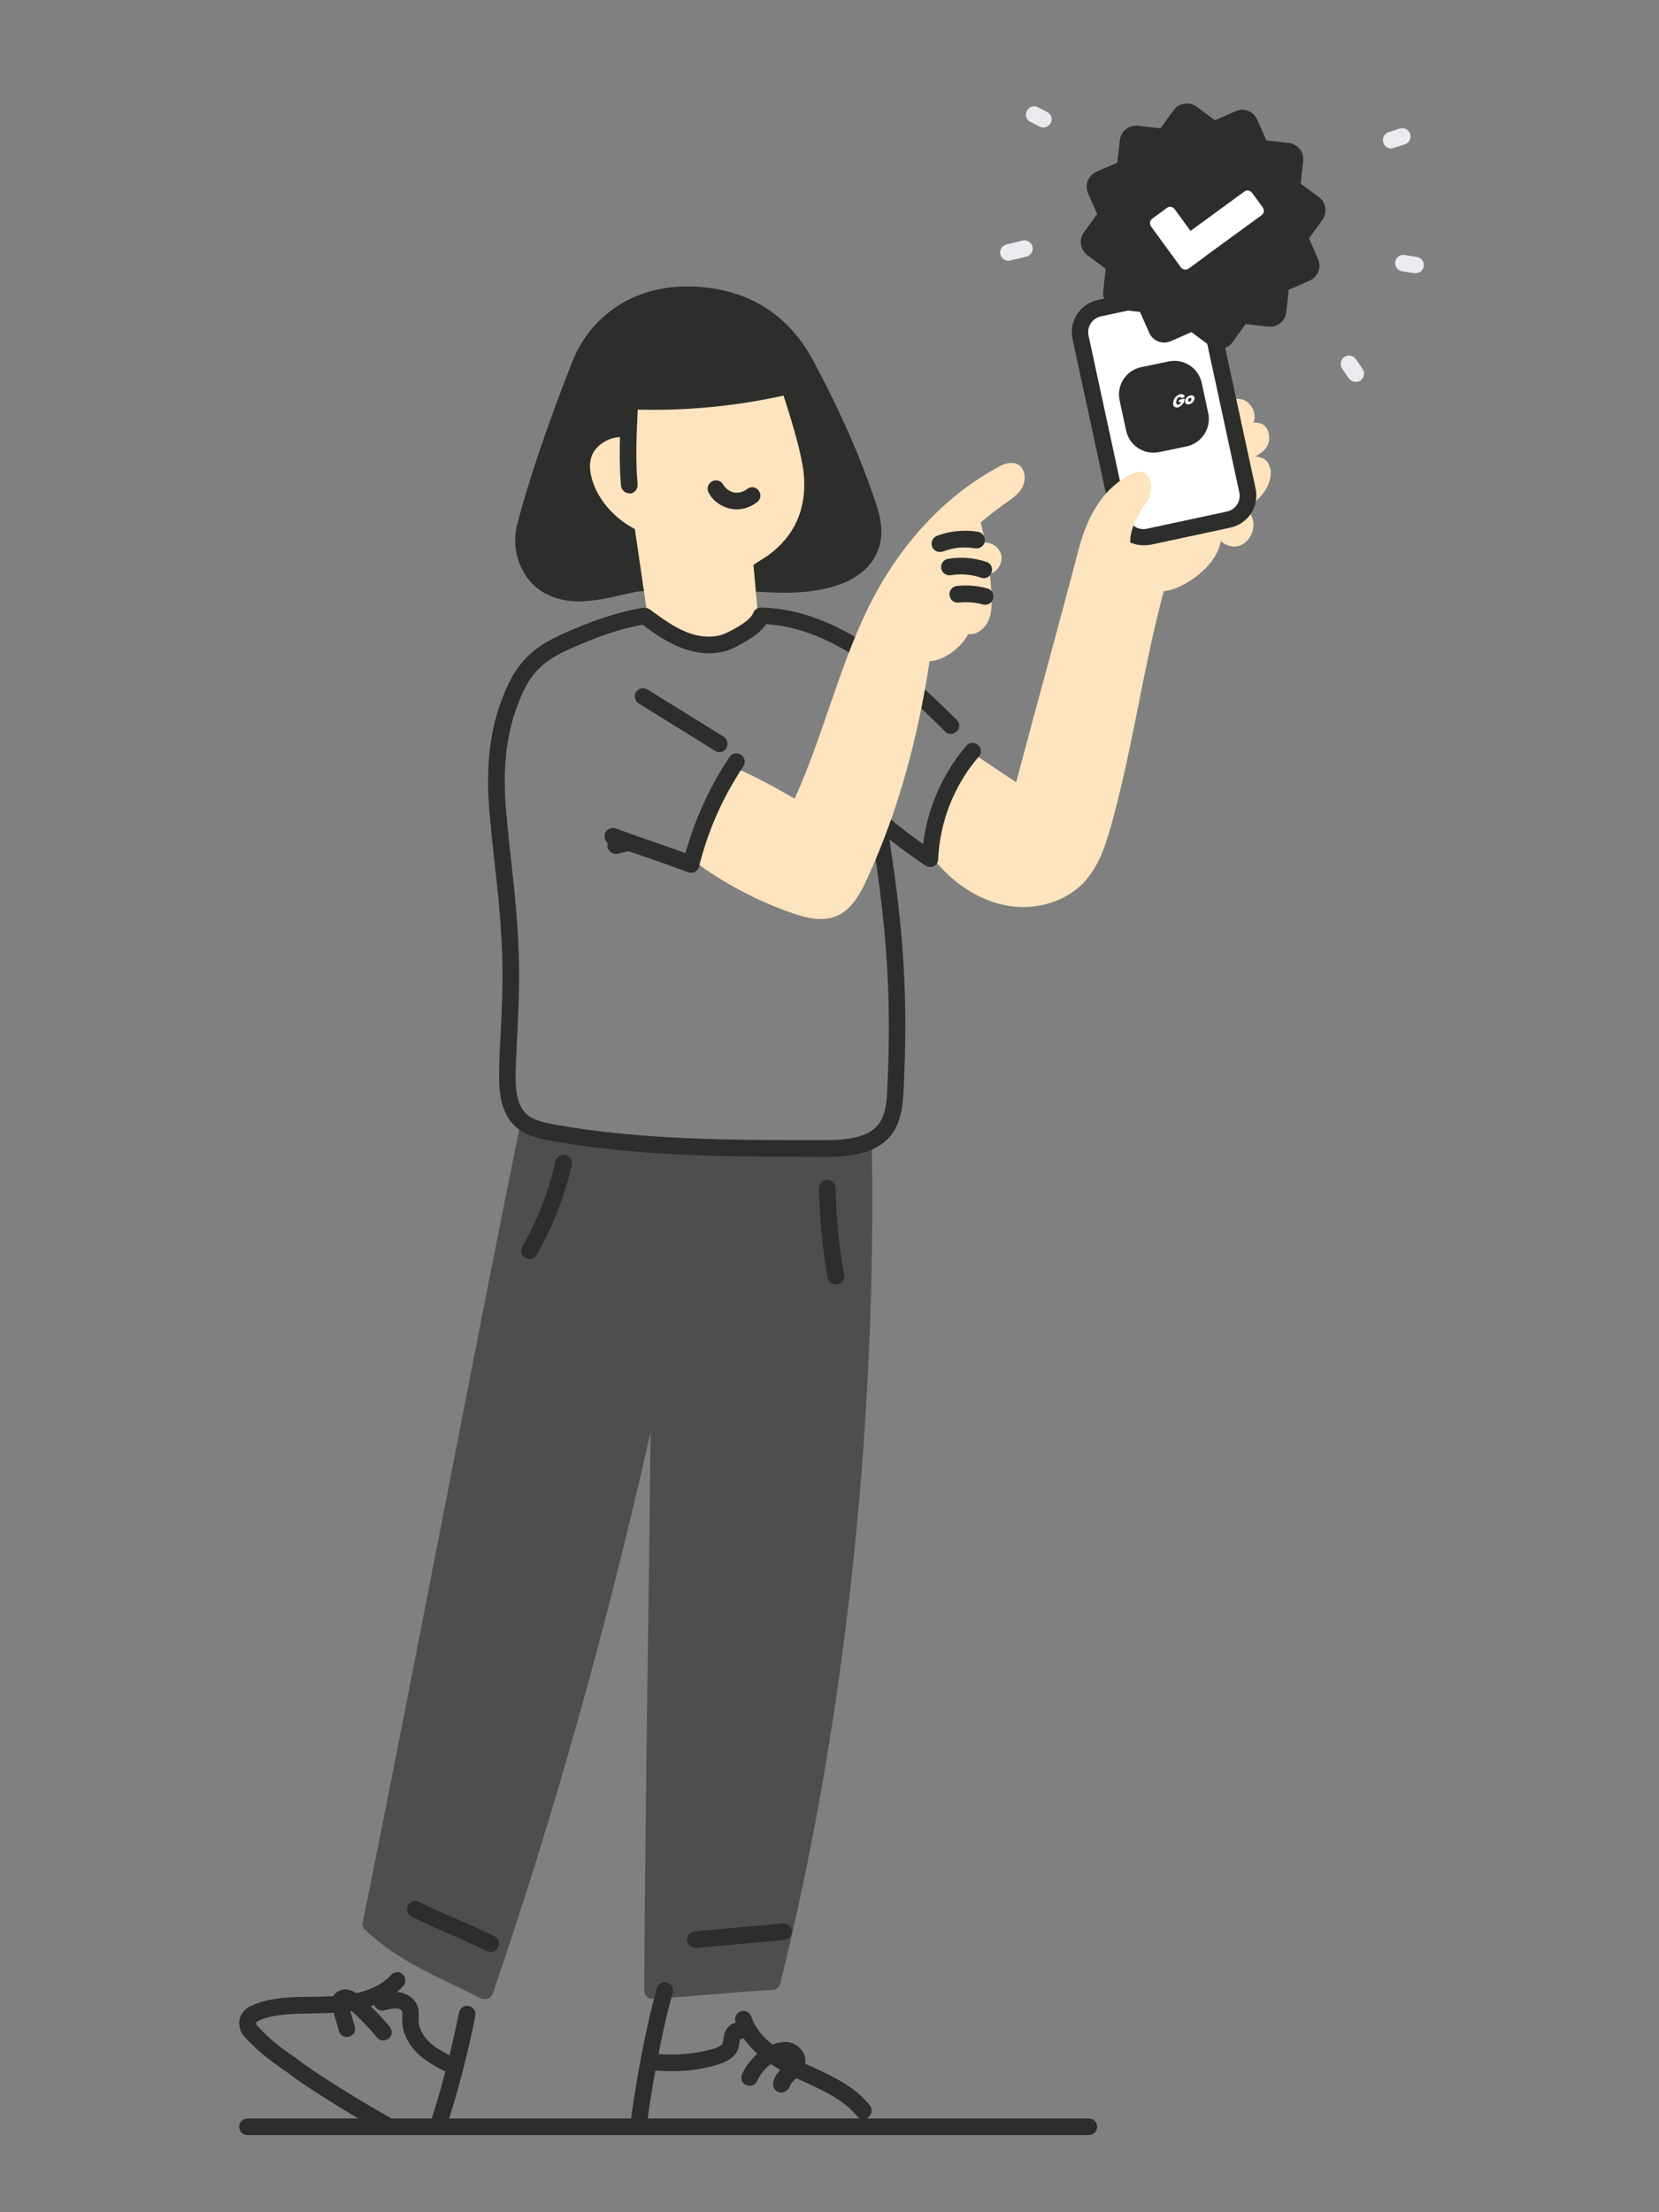 <svg width="600" height="800" viewBox="0 0 600 800" fill="none" xmlns="http://www.w3.org/2000/svg">
<rect x="0" y="0" width="600" height="800" fill="#808080" stroke="none"/>
<g clip-path="url(#clip0_2113_10070)">
<path d="M437.038 181.736L403.169 193.94L408.152 207.77L442.021 195.566L437.038 181.736Z" fill="#FDE3BE"/>
<path d="M438.2 189.5C438.4 194.2 443.6 198.8 448.1 197.4C452.6 196 454.8 189.9 452.3 186" fill="#FDE3BE"/>
<path d="M451.7 183C454.1 181.6 456.1 179.6 457.6 177.3C458.8 175.3 459.7 173.1 459.6 170.7C459.5 169.3 458.9 167.5 457.9 166.5C456.8 165.4 453.9 164.9 453.9 165.1C456.6 163.6 459.7 161.6 458.9 157C458.3 153.5 455.7 152.6 453.3 152.9C454.4 150.6 453.4 147.5 451.5 145.7C449.6 144 446.6 143.7 444.3 145" fill="#FDE3BE"/>
<path d="M314.2 183.9C308.3 165.9 300.3 148.4 291.3 131.6C283.5 117.1 269.9 106.5 248.1 106.6C230.6 106.7 216 116.1 209.6 132.1C198.2 160.9 192.2 180.9 189.8 190.7C188.6 195.5 189.4 200.8 191.8 205.2C195.7 212.3 203 214.9 211.2 214.5C219.4 214.1 226.1 211.4 231.7 210.9L274.6 211.1C284 211.7 294 211.8 302.9 208.4C307.8 206.6 312.4 203.2 314.4 198.4C316.4 193.9 315.8 188.6 314.2 183.9Z" fill="#2D2D2B"/>
<path d="M209.6 217.5C200.3 217.5 193.1 213.7 189.2 206.6C186.4 201.5 185.6 195.4 187 189.9C188.3 184.6 193.7 164.6 206.9 131C213.5 114.1 229.3 103.6 248.1 103.6C248.2 103.6 248.3 103.6 248.4 103.6C268.9 103.6 284.6 112.8 294 130.2C304 148.9 311.6 166.2 317.1 183C319.2 189.4 319.3 194.9 317.3 199.6C315.2 204.7 310.4 208.9 304.1 211.2C294.4 214.8 283.8 214.6 274.6 214L231.9 213.8C229.7 214 227.2 214.6 224.6 215.2C220.7 216.1 216.4 217.1 211.4 217.4C210.8 217.5 210.2 217.5 209.6 217.5ZM248.4 109.6C248.3 109.6 248.2 109.6 248.2 109.6C231.7 109.7 218.3 118.5 212.5 133.2C199.4 166.5 194.1 186.2 192.8 191.4C191.8 195.4 192.4 200 194.5 203.7C198.3 210.6 205.6 211.7 211.1 211.4C215.5 211.2 219.4 210.3 223.2 209.4C226.1 208.7 228.9 208.1 231.5 207.9C231.6 207.9 231.7 207.9 231.8 207.9L274.7 208.1C274.8 208.1 274.8 208.1 274.9 208.1C283.4 208.7 293.3 208.8 302 205.6C306.7 203.9 310.2 200.8 311.7 197.3C313.1 194 312.9 189.8 311.3 184.9C305.9 168.4 298.5 151.5 288.6 133.1C280.3 117.5 266.8 109.6 248.4 109.6Z" fill="#2D2D2B"/>
<g opacity="0.6">
<path d="M297.9 415.3C265.1 415.3 232 415.4 199.7 409.6C196.7 409.1 193.7 408.4 191.1 407C171.8 502.1 153.5 600.4 134.1 695.7C145.7 707 160.7 712.8 175.2 720C200.6 645.8 221.2 570 238.3 489.2C238 566.2 236.1 642.8 235.8 719.8C250.3 718.9 264.7 717.4 279.2 716.6C280.7 710.6 282.1 704.6 283.5 698.5C304.2 608.5 313.9 506.1 312.3 413.7C307.8 415.1 302.6 415.3 297.9 415.3Z" fill="#2D2D2B"/>
<path d="M175.1 722.9C174.6 722.9 174.2 722.8 173.8 722.6C171.1 721.2 168.3 719.9 165.6 718.6C153.9 713 141.7 707.2 132 697.8C131.3 697.1 130.9 696.1 131.2 695.1C140.9 647.5 150.4 598.4 159.7 550.8C169 503.2 178.5 454 188.2 406.4C188.4 405.5 189 404.7 189.9 404.3C190.8 403.9 191.8 403.9 192.6 404.4C194.9 405.6 197.8 406.2 200.3 406.7C232.5 412.5 265.8 412.4 298 412.4C302.3 412.4 307.3 412.2 311.3 410.9C312.2 410.6 313.2 410.8 314 411.3C314.8 411.9 315.2 412.7 315.3 413.7C317 509.6 306.8 611 286.5 699.2C285 705.9 283.5 711.8 282.2 717.3C281.9 718.6 280.8 719.5 279.5 719.6C272.2 720 264.7 720.6 257.5 721.2C250.5 721.8 243.2 722.4 236.1 722.8C235.3 722.9 234.5 722.6 233.9 722C233.3 721.4 233 720.6 233 719.8C233.2 681.3 233.7 642.2 234.2 604.5C234.6 576.1 235 547 235.3 517.9C219.2 589.2 200.5 655.9 178.2 721C177.9 721.8 177.3 722.5 176.5 722.8C175.9 722.9 175.5 722.9 175.1 722.9ZM238.2 486.2C238.3 486.2 238.4 486.2 238.5 486.2C240 486.4 241.2 487.7 241.2 489.2C241 527.7 240.5 566.8 240 604.5C239.5 641.2 238.9 679.1 238.8 716.6C244.8 716.2 250.9 715.7 256.9 715.2C263.4 714.7 270.1 714.1 276.8 713.7C278 708.8 279.2 703.6 280.6 697.8C300.5 611.2 310.7 511.8 309.3 417.5C305.5 418.2 301.5 418.3 298 418.3C265.5 418.3 231.9 418.4 199.2 412.5C197.3 412.2 195.3 411.8 193.3 411.1C183.9 457.6 174.6 505.5 165.5 551.9C156.4 598.9 146.9 647.5 137.4 694.6C146.2 702.7 156.9 707.8 168.2 713.2C169.9 714 171.7 714.9 173.4 715.7C198 643.4 218.2 569 235.3 488.5C235.6 487.1 236.8 486.2 238.2 486.2Z" fill="#2D2D2B"/>
</g>
<path d="M229.6 191.3L234.1 222.1C237.8 226 245.5 231.3 250.8 232.9C257 234.6 261 234 265.6 232.1C268.5 230.9 273.4 227.3 274.2 223.5C274.2 223.4 274.2 223.3 274.2 223.2L272.5 204.3C273.5 203.5 277.1 201.4 278 200.7C287.4 193.7 291.5 184.4 290.8 172.6C290.3 164.2 285.1 148.4 282.5 140.3C282.5 140.3 276.8 142.1 275.9 142.2C257.8 144.9 246 145.3 228.1 145.7C228.3 148 227.8 156.2 228 158.5C222.5 156.8 216.6 159.9 214.5 163.8C212.4 167.7 213.6 172.7 215.3 176.6C218.2 182.9 223.4 188.1 229.6 191.3Z" fill="#FDE3BE"/>
<path d="M251.5 704.4C250 704.4 248.7 703.3 248.5 701.8C248.3 700.2 249.5 698.7 251.1 698.5C255.2 698 261.3 697.5 267.2 697C273 696.5 279 696 283 695.5C284.8 695.3 286.4 696.7 286.4 698.5C286.4 700.1 285.2 701.4 283.7 701.5C279.6 702 273.6 702.5 267.7 703C261.9 703.5 255.9 704 251.9 704.5C251.8 704.4 251.7 704.4 251.5 704.4Z" fill="#2D2D2B"/>
<path d="M177.4 705.9C176.9 705.9 176.5 705.8 176.1 705.6C172.1 703.6 167.4 701.5 162.8 699.5C158.1 697.4 153.1 695.3 148.9 693.1C147.4 692.4 146.8 690.6 147.6 689.1C148.3 687.6 150.1 687 151.6 687.8C155.7 689.9 160.6 692 165.2 694C169.8 696 174.6 698.1 178.8 700.2C180.3 700.9 180.9 702.7 180.1 704.2C179.6 705.3 178.5 705.9 177.4 705.9Z" fill="#2D2D2B"/>
<path d="M302.3 464.5C300.9 464.5 299.6 463.5 299.3 462C297.4 451.3 296.4 440.5 296.2 429.8C296.2 428.1 297.5 426.8 299.1 426.7C299.1 426.7 299.1 426.7 299.2 426.7C300.8 426.7 302.2 428 302.2 429.6C302.4 440 303.4 450.5 305.3 460.9C305.6 462.5 304.5 464.1 302.9 464.4C302.6 464.5 302.4 464.5 302.3 464.5Z" fill="#2D2D2B"/>
<path d="M191.5 455.3C191 455.3 190.5 455.2 190 454.9C188.6 454.1 188.1 452.2 188.9 450.8C194.4 441.2 198.5 430.8 200.9 419.9C201.3 418.3 202.9 417.3 204.5 417.6C206.1 418 207.1 419.6 206.8 421.2C204.2 432.7 199.9 443.6 194.1 453.8C193.5 454.7 192.5 455.3 191.5 455.3Z" fill="#2D2D2B"/>
<path d="M230.9 772.1C230.8 772.1 230.7 772.1 230.5 772.1C228.9 771.9 227.7 770.4 227.9 768.8C229.6 754.7 233.7 732.2 237.6 719C238.1 717.4 239.7 716.5 241.3 717C242.9 717.5 243.8 719.1 243.3 720.7C239.5 733.6 235.5 755.7 233.8 769.5C233.7 771 232.4 772.1 230.9 772.1Z" fill="#2D2D2B"/>
<path d="M393.8 772.1H89.5C87.8 772.1 86.5 770.8 86.5 769.1C86.5 767.4 87.8 766.1 89.5 766.1H393.8C395.5 766.1 396.8 767.4 396.8 769.1C396.8 770.8 395.4 772.1 393.8 772.1Z" fill="#2D2D2B"/>
<path d="M312.4 766.4C311.5 766.4 310.6 766 310 765.3C305.4 759.5 298.1 756.2 291 752.9C289.9 752.4 288.7 751.9 287.6 751.3C280 747.7 269.4 741.7 266 731.1C265.5 729.5 266.4 727.8 267.9 727.3C269.5 726.8 271.2 727.7 271.7 729.2C274.4 737.5 283.5 742.6 290.1 745.8C291.2 746.3 292.3 746.8 293.4 747.3C301.1 750.8 309.1 754.5 314.6 761.4C315.6 762.7 315.4 764.6 314.1 765.6C313.7 766.2 313 766.4 312.4 766.4Z" fill="#2D2D2B"/>
<path d="M140.8 772.1C140.3 772.1 139.8 772 139.4 771.7C131.4 767.4 111.7 755.6 103.6 749.2C95.6 743.9 91.4 739.8 88.3 736.4C86.9 734.8 86.3 732.7 86.6 730.6C86.9 728.6 88.2 726.8 90 725.8C96.6 722.2 106 722.1 113.6 722.1C115.1 722.1 116.6 722.1 117.9 722C125.2 721.8 135.6 720.7 141.4 714.2C142.5 713 144.4 712.8 145.6 713.9C146.8 715 147 716.9 145.9 718.1C138.6 726.4 126.5 727.7 118.1 728C116.7 728 115.2 728.1 113.7 728.1C106.8 728.2 98.1 728.2 92.9 731.1C92.7 731.2 92.6 731.4 92.6 731.6C92.6 731.7 92.6 732 92.8 732.3C95.6 735.4 99.5 739.3 107 744.2C107.1 744.2 107.1 744.3 107.2 744.4C114.4 750.1 133.4 761.6 142.2 766.4C143.7 767.2 144.2 769 143.4 770.5C142.9 771.5 141.9 772.1 140.8 772.1Z" fill="#2D2D2B"/>
<path d="M158.3 772.1C158 772.1 157.7 772.1 157.4 771.9C155.8 771.4 155 769.7 155.5 768.1C159.4 756.5 163.5 740.6 166 727.8C166.3 726.2 167.9 725.1 169.5 725.4C171.1 725.7 172.2 727.3 171.9 728.9C169.4 742 165.2 758.1 161.2 769.9C160.7 771.3 159.6 772.1 158.3 772.1Z" fill="#2D2D2B"/>
<path d="M266.4 184.2C265.7 184.2 265 184.1 264.3 184C260.9 183.3 257.9 181.2 256.3 178.2C255.5 176.7 256 174.9 257.5 174.1C259 173.3 260.8 173.8 261.6 175.3C262.4 176.7 263.9 177.8 265.5 178.1C267.1 178.4 268.9 177.9 270.1 176.9C271.4 175.8 273.3 176 274.3 177.3C275.4 178.6 275.2 180.5 273.9 181.5C271.8 183.2 269.1 184.2 266.4 184.2Z" fill="#2D2D2B"/>
<path d="M243 749C240.9 749 238.8 748.9 236.7 748.7C235.1 748.5 233.9 747 234 745.4C234.2 743.8 235.7 742.6 237.3 742.7C244.1 743.4 251.1 742.8 257.7 741C260.4 740.2 261.2 739.4 261.4 738.9C261.5 738.6 261.5 738.2 261.6 737.7C261.7 737 261.8 736.3 262 735.4C262.5 733.8 263.6 732.5 265 731.8C266.2 731.2 267.5 731.2 268.7 731.7C270.2 732.3 271 734.1 270.3 735.6C269.8 736.7 268.8 737.4 267.6 737.4C267.6 737.6 267.5 737.9 267.5 738.2C267.4 738.9 267.3 739.8 267 740.8C265.7 744.5 262 745.9 259.3 746.7C254.1 748.3 248.5 749 243 749Z" fill="#2D2D2B"/>
<path d="M282.6 756.7C282.4 756.7 282.3 756.7 282.1 756.7C280.5 756.4 279.4 754.9 279.6 753.2C280 750.6 281.9 748.9 283.3 747.5L283.6 747.2C285.1 745.8 285 745.2 285 745.2C285 745.1 284.5 744.7 283.9 744.5C283.2 744.4 281.1 744.9 280 745.6C277.3 747.2 275.1 749.7 273.8 752.6C273.1 754.1 271.3 754.7 269.8 754C268.3 753.3 267.7 751.5 268.4 750C270.2 746.1 273.3 742.7 277 740.4C278.7 739.4 282.4 738.1 285.1 738.5C288.2 739 290.7 741.4 291.2 744.2C291.8 747.9 288.9 750.6 288 751.5L287.7 751.8C286.9 752.6 285.9 753.5 285.8 754.1C285.3 755.6 284.1 756.7 282.6 756.7Z" fill="#2D2D2B"/>
<path d="M138.6 737.9C137.7 737.9 136.9 737.5 136.3 736.8C133.4 733.2 130.1 729.8 126.6 726.8C127.1 728.8 127.7 730.8 128.3 732.8C128.8 734.4 127.9 736.1 126.3 736.5C124.7 737 123 736.1 122.6 734.5C121.8 731.8 121 729.1 120.3 726.4C120.1 725.5 119.6 723.6 120.6 721.8C121.7 719.9 124 719 126.3 719.6C127.9 720 129.1 721 129.8 721.6C133.8 725.1 137.6 728.9 141 733C142 734.3 141.9 736.2 140.6 737.2C139.9 737.7 139.2 737.9 138.6 737.9Z" fill="#2D2D2B"/>
<path d="M163.3 749.9C162.8 749.9 162.4 749.8 162 749.6C158.6 747.9 154.8 746 151.6 743.1C147.8 739.6 145.6 735.3 145.5 731C145.5 730.5 145.5 730 145.5 729.5C145.5 728.6 145.6 727.8 145.4 727.3C145.2 726.8 144.3 726.3 143.4 726.3C142.1 726.2 140.5 726.6 139 727C137.4 727.4 135.8 726.5 135.3 724.9C134.9 723.3 135.8 721.7 137.4 721.2C139.2 720.7 141.5 720.1 143.9 720.4C147 720.7 149.7 722.5 150.8 725C151.6 726.7 151.5 728.4 151.4 729.8C151.4 730.2 151.4 730.6 151.4 730.9C151.5 733.5 153 736.4 155.5 738.7C158.1 741 161.4 742.7 164.6 744.3C166.1 745 166.7 746.8 165.9 748.3C165.4 749.3 164.4 749.9 163.3 749.9Z" fill="#2D2D2B"/>
<path d="M289.5 418.3C259.6 418.3 229 417.9 199.1 412.5C194.4 411.7 189.6 410.5 186 407C180 401 180.4 391.7 180.6 384.2V384C180.7 380.3 180.9 376.8 181.1 373.5C181.6 362.4 182.1 352.8 181.4 340.3C180.9 330.2 179.9 321.4 178.9 312.2C178.2 306.2 177.6 300.1 177 293.4C175.7 278.3 177 265.6 180.9 254.6C185 243.1 189.6 235.7 202.1 229.9C213.5 224.6 223.7 221.2 232.6 219.8C233.4 219.7 234.2 219.9 234.9 220.3C239.2 223.5 243.7 226.8 248.6 228.7C253.7 230.7 258.9 230.7 262.7 228.9C270.2 225.3 272 222.8 272.4 221.7C272.8 220.5 274 219.7 275.3 219.7C292.6 220.2 306.1 227.9 317.1 235.4C327.8 242.7 337.3 251.7 346 260.3C347.2 261.5 347.2 263.4 346 264.5C344.8 265.7 342.9 265.7 341.8 264.5C333.3 256.1 324.1 247.3 313.8 240.3C304 233.6 291.9 226.7 277.1 225.7C274.6 229.5 269.3 232.3 265.4 234.3C260 236.9 253.3 236.9 246.5 234.3C241.2 232.3 236.7 229.1 232.4 225.9C224.4 227.3 215.1 230.5 204.7 235.3C193.9 240.3 190.3 246.2 186.6 256.6C183 266.8 181.8 278.7 183 292.9C183.6 299.5 184.2 305.6 184.9 311.5C185.9 320.9 186.9 329.7 187.4 340C188.1 352.8 187.6 362.5 187.1 373.8C186.9 377.1 186.8 380.5 186.6 384.2V384.4C186.3 391 186.1 398.6 190.2 402.7C192.5 405 196.4 405.9 200.1 406.6C232.3 412.4 265.6 412.3 297.8 412.3C306 412.3 314.1 411.6 317.9 406.3C320.3 403.1 320.7 398.5 320.9 393.8C322.4 362.5 321 338.2 315.7 304.2C315.4 302.6 316.6 301 318.2 300.8C319.8 300.5 321.4 301.7 321.6 303.3C327 337.7 328.4 362.3 326.8 394.1C326.5 399.6 326 405.3 322.7 409.9C317.3 417.4 307.5 418.4 297.7 418.4C295.2 418.3 292.3 418.3 289.5 418.3Z" fill="#2D2D2B"/>
<path d="M336.4 313.5C335.8 313.5 335.2 313.3 334.7 313C330 309.9 320 302.7 315.3 298C314.1 296.8 314.1 294.9 315.3 293.8C316.5 292.6 318.4 292.6 319.5 293.8C323.8 298.2 333.5 305.1 338 308.1C339.4 309 339.7 310.9 338.8 312.3C338.3 313 337.4 313.5 336.4 313.5Z" fill="#2D2D2B"/>
<path d="M260.2 272C259.7 272 259.1 271.9 258.6 271.5L231 254.4C229.6 253.5 229.2 251.7 230 250.3C230.9 248.9 232.7 248.5 234.1 249.3L261.7 266.4C263.1 267.3 263.5 269.1 262.7 270.5C262.2 271.5 261.2 272 260.2 272Z" fill="#2D2D2B"/>
<path d="M249.9 315.6C249.6 315.6 249.2 315.5 248.9 315.4C244.8 313.9 239.7 312.1 234.8 310.4C229.8 308.7 224.7 306.9 220.6 305.3C219 304.7 218.3 303 218.8 301.4C219.4 299.8 221.1 299.1 222.7 299.6C226.8 301.1 231.9 302.9 236.8 304.6C241.8 306.3 246.9 308.1 251 309.7C252.6 310.3 253.3 312 252.8 313.6C252.2 314.9 251.1 315.6 249.9 315.6Z" fill="#2D2D2B"/>
<path d="M222.7 308.8C221.4 308.8 220.2 307.9 219.8 306.6C219.3 305 220.3 303.4 221.8 302.9C222.3 302.8 223.1 302.6 224.5 302.3C225.3 302.2 226.4 301.9 226.7 301.8C228.3 301.3 230 302.3 230.4 303.9C230.9 305.5 229.9 307.1 228.4 307.6C227.9 307.7 227.1 307.9 225.7 308.2C224.9 308.3 223.8 308.6 223.5 308.7C223.3 308.7 223 308.8 222.7 308.8Z" fill="#2D2D2B"/>
<path d="M236.3 148.2C232 148.2 227.8 148.1 223.5 147.8C221.8 147.7 220.6 146.3 220.7 144.6C220.8 142.9 222.2 141.7 223.9 141.8C245.1 143 266.3 141.1 286.9 136.1C288.5 135.7 290.1 136.7 290.5 138.3C290.9 139.9 289.9 141.5 288.3 141.9C271.2 146.1 253.8 148.2 236.3 148.2Z" fill="#2D2D2B"/>
<path d="M227.6 178.4C226.1 178.4 224.8 177.2 224.6 175.7C223.8 166.6 224.2 157.4 224.6 148.6C224.7 145.7 224.8 142.8 224.9 139.9C224.9 138.2 226.3 137 228 137C229.7 137 231 138.4 230.9 140.1C230.8 143 230.7 145.9 230.6 148.9C230.2 157.6 229.8 166.5 230.6 175.2C230.7 176.9 229.5 178.3 227.9 178.5C227.8 178.4 227.7 178.4 227.6 178.4Z" fill="#2D2D2B"/>
<path d="M265.1 277.3C274 281.2 278.9 284 287.4 288.8C297.4 266.8 303.1 242.5 313.5 220.8C324 199 340.3 179.9 361.6 168.6C363.4 167.6 365.7 167 367.6 167.7C370.7 168.9 371.3 173.2 369.8 176.1C368.3 179 365.3 180.8 362.6 182.7C359.9 184.6 354.7 188.9 354.7 188.9C356.9 197.6 358.2 206.5 358.6 215.5C358.7 218.6 358.7 221.8 357.4 224.6C356.1 227.4 353.2 229.7 350.2 229.3C347.7 234.1 341.5 238.9 336.2 239.1C332.1 266.3 325.1 292.8 313.6 317.8C311.1 323.3 307.9 329.2 302.2 331.4C297.3 333.3 291.8 332 286.8 330.3C274.4 326.1 261.5 319.3 251 311.4C255 298.4 259.1 289 265.1 277.3Z" fill="#FDE3BE"/>
<path d="M356.1 196.3C358.9 196 361.8 198.3 362.2 201.1C362.6 203.9 360.6 206.9 357.9 207.5" fill="#FDE3BE"/>
<path d="M356.3 218.7C356 218.7 355.8 218.7 355.5 218.6C352.6 217.8 349.6 217.6 346.7 217.9C345 218.1 343.6 216.9 343.4 215.2C343.2 213.6 344.4 212.1 346.1 211.9C349.8 211.5 353.5 211.8 357.1 212.8C358.7 213.2 359.6 214.9 359.2 216.5C358.8 217.9 357.6 218.7 356.3 218.7Z" fill="#2D2D2B"/>
<path d="M355.8 209.1C355.5 209.1 355.1 209 354.8 208.9C351.3 207.7 347.5 207.4 343.9 208C342.3 208.3 340.7 207.2 340.4 205.6C340.1 204 341.2 202.4 342.8 202.1C347.5 201.3 352.3 201.7 356.8 203.2C358.4 203.7 359.2 205.5 358.6 207C358.2 208.3 357.1 209.1 355.8 209.1Z" fill="#2D2D2B"/>
<path d="M339.9 199.6C338.7 199.6 337.6 198.9 337.1 197.7C336.5 196.2 337.3 194.4 338.8 193.8C343.5 192 348.7 191.5 353.7 192.3C355.3 192.6 356.4 194.1 356.2 195.8C355.9 197.4 354.4 198.5 352.7 198.3C348.7 197.6 344.7 198 340.9 199.5C340.6 199.5 340.3 199.6 339.9 199.6Z" fill="#2D2D2B"/>
<path d="M249.9 315.6C249.7 315.6 249.4 315.6 249.2 315.5C247.6 315.1 246.6 313.5 247 311.9C250.4 298.3 256 285.5 263.8 273.8C264.7 272.4 266.6 272 268 273C269.4 273.9 269.8 275.8 268.8 277.2C261.4 288.3 256 300.5 252.8 313.4C252.4 314.7 251.2 315.6 249.9 315.6Z" fill="#2D2D2B"/>
<path d="M397.6 111.5L426.5 105.3C431.3 104.3 436 107.3 437 112.1L451.1 177.4C452.1 182.2 449.1 186.9 444.3 187.9L415.4 194.1C410.6 195.1 405.9 192.1 404.9 187.3L390.8 122C389.8 117.2 392.8 112.5 397.6 111.5Z" fill="white"/>
<path d="M413.6 197.2C408.1 197.2 403.2 193.4 402 187.9L387.9 122.6C386.5 116.2 390.6 109.9 397 108.5L425.9 102.3C432.3 100.9 438.6 105 440 111.4L454.1 176.7C455.5 183.1 451.4 189.4 445 190.8L416.1 197C415.2 197.1 414.4 197.2 413.6 197.2ZM398.2 114.4C395 115.1 393 118.2 393.7 121.4L407.8 186.7C408.5 189.9 411.6 191.9 414.8 191.2L443.7 185C446.9 184.3 448.9 181.2 448.2 178L434.1 112.7C433.4 109.5 430.3 107.5 427.1 108.2L398.2 114.4Z" fill="#2D2D2B"/>
<path d="M470.1 85.8L476 77.8C477 76.5 476.7 74.7 475.4 73.7L467.4 67.8L468.5 58C468.7 56.4 467.5 54.9 465.9 54.8L456.1 53.7L452.1 44.6C451.5 43.1 449.7 42.4 448.2 43.1L439.1 47.1L431.1 41.2C429.8 40.2 428 40.5 427 41.8L421.1 49.8L411.3 48.7C409.7 48.5 408.2 49.7 408.1 51.3L407 61.1L397.9 65.1C396.4 65.7 395.7 67.5 396.4 69L400.4 78.1L394.5 86.1C393.5 87.4 393.8 89.2 395.1 90.2L403.1 96.1L402 105.9C401.8 107.5 403 109 404.6 109.1L414.4 110.2L418.4 119.3C419 120.8 420.8 121.5 422.3 120.8L431.4 116.8L439.4 122.7C440.7 123.7 442.5 123.4 443.5 122.1L449.4 114.1L459.2 115.2C460.8 115.4 462.3 114.2 462.4 112.6L463.5 102.8L472.6 98.8C474.1 98.2 474.8 96.4 474.1 94.9L470.1 85.8Z" fill="#2D2D2B"/>
<path d="M441 126.2C439.8 126.2 438.5 125.8 437.5 125L430.9 120.1L423.4 123.4C420.4 124.7 416.9 123.3 415.6 120.3L412.3 112.8L404.2 111.9C400.9 111.5 398.6 108.6 399 105.3L399.9 97.2L393.3 92.3C390.7 90.4 390.1 86.6 392 84L396.8 77.4L393.5 69.9C392.9 68.4 392.8 66.8 393.4 65.4C394 63.9 395.1 62.8 396.6 62.1L404.1 58.8L405 50.7C405.4 47.4 408.3 45.1 411.6 45.5L419.7 46.4L424.5 39.8C425.4 38.5 426.8 37.7 428.4 37.5C430 37.3 431.5 37.6 432.8 38.6L439.4 43.5L446.9 40.2C448.4 39.6 450 39.5 451.4 40.1C452.9 40.7 454 41.8 454.7 43.3L458 50.8L466.1 51.7C469.4 52.1 471.7 55 471.3 58.3L470.4 66.4L477 71.3C478.3 72.2 479.1 73.6 479.3 75.2C479.5 76.8 479.1 78.3 478.2 79.6L473.4 86.2L476.7 93.7C477.3 95.2 477.4 96.8 476.8 98.2C476.2 99.7 475.1 100.8 473.6 101.5L466.1 104.8L465.2 112.9C464.8 116.2 461.9 118.5 458.6 118.1L450.5 117.2L445.7 123.8C444.6 125.4 442.8 126.2 441 126.2ZM431.3 113.7C431.9 113.7 432.6 113.9 433.1 114.3L441.1 120.2L446.9 112.2C447.5 111.3 448.6 110.9 449.6 111L459.4 112.1L460.4 102.3C460.5 101.2 461.2 100.3 462.2 99.9L471.3 95.9L467.3 86.9C466.9 85.9 467 84.8 467.6 83.9L473.5 75.9L465.5 70.1C464.6 69.5 464.2 68.4 464.3 67.4L465.4 57.6L455.6 56.6C454.5 56.5 453.6 55.8 453.2 54.8L449.2 45.7L440.2 49.7C439.2 50.1 438.1 50 437.2 49.4L429.2 43.5L423.4 51.5C422.8 52.4 421.7 52.8 420.7 52.7L410.9 51.6L409.9 61.4C409.8 62.5 409.1 63.4 408.1 63.8L399 67.8L403 76.8C403.4 77.8 403.3 78.9 402.7 79.8L396.8 87.8L404.8 93.6C405.7 94.2 406.1 95.3 406 96.3L404.9 106.1L414.7 107.1C415.8 107.2 416.7 107.9 417.1 108.9L421.1 118L430.1 114C430.5 113.8 430.9 113.7 431.3 113.7Z" fill="#2D2D2B"/>
<path d="M423.25 76.849L417.918 80.739L428.704 95.522L434.036 91.632L423.25 76.849Z" fill="white"/>
<path d="M428.7 97.5C428.6 97.5 428.5 97.5 428.4 97.5C427.9 97.4 427.4 97.1 427.1 96.7L416.3 81.9C416 81.5 415.9 80.9 415.9 80.4C416 79.9 416.3 79.4 416.7 79.1L422 75.2C422.9 74.5 424.1 74.7 424.8 75.6L435.6 90.4C436.3 91.3 436.1 92.5 435.2 93.2L429.9 97.1C429.6 97.4 429.2 97.5 428.7 97.5ZM420.8 81.2L429.2 92.7L431.3 91.2L422.9 79.7L420.8 81.2Z" fill="white"/>
<path d="M451.177 70.916L425.65 89.541L429.54 94.873L455.067 76.248L451.177 70.916Z" fill="white"/>
<path d="M429.5 96.9C428.9 96.9 428.3 96.6 427.9 96.1L424 90.8C423.7 90.4 423.6 89.8 423.6 89.3C423.7 88.8 424 88.3 424.4 88L450 69.3C450.9 68.6 452.1 68.8 452.8 69.7L456.7 75C457 75.4 457.1 76 457.1 76.5C457 77 456.7 77.5 456.3 77.8L430.8 96.4C430.4 96.8 430 96.9 429.5 96.9ZM428.4 90L429.9 92.1L452.2 75.8L450.7 73.7L428.4 90Z" fill="white"/>
<path d="M410.8 204.9L409.7 201.8C408.4 198 408.4 193.9 409.9 190.2C411.1 187.4 412.4 184.5 413.9 182.7C415.8 180.5 416.6 177.6 416.2 174.7C416 173.5 415.5 172.4 414.6 171.6C412.7 169.9 410.6 170.7 408.8 171.6C397.9 177.3 392.8 188.1 389.9 199.4C382.6 227.4 374.9 254.9 367.5 282.9C362.1 279.3 356.7 275.7 351.2 272C344 283.2 339.2 296.9 337.2 310.1C343.6 318.3 352.5 324.9 362.7 327.2C372.9 329.5 384.4 326.9 391.7 319.4C397.9 313 400.4 304 402.7 295.4C410.1 267.9 413.5 241.3 420.9 213.8C428.1 213.2 441.3 204.1 441.6 194.4L410.8 204.9Z" fill="#FDE3BE"/>
<path d="M336.4 313.5H336.3C334.6 313.4 333.4 312 333.4 310.4C334.1 295.5 339.8 281 349.5 269.7C350.6 268.4 352.5 268.3 353.7 269.4C355 270.5 355.1 272.4 354 273.6C345.1 283.9 339.9 297.1 339.3 310.7C339.4 312.2 338 313.5 336.4 313.5Z" fill="#2D2D2B"/>
<path d="M364.7 94.3C363.4 94.3 362.1 93.4 361.8 92C361.4 90.4 362.4 88.8 364 88.4L369.8 87C371.4 86.6 373 87.6 373.4 89.2C373.8 90.8 372.8 92.4 371.2 92.8L365.4 94.2C365.2 94.3 364.9 94.3 364.7 94.3Z" fill="#EBEAEE"/>
<path d="M377.3 46.1C376.8 46.1 376.4 46 376 45.8L372.7 44.1C371.2 43.4 370.6 41.6 371.4 40.1C372.1 38.6 373.9 38 375.4 38.8L378.7 40.5C380.2 41.2 380.8 43 380 44.5C379.4 45.5 378.4 46.1 377.3 46.1Z" fill="#EBEAEE"/>
<path d="M503.1 53.7C501.8 53.7 500.7 52.9 500.3 51.6C499.8 50 500.6 48.3 502.2 47.8L506.2 46.5C507.8 46 509.5 46.8 510 48.4C510.5 50 509.7 51.7 508.1 52.2L504.1 53.5C503.7 53.6 503.4 53.7 503.1 53.7Z" fill="#EBEAEE"/>
<path d="M511.9 98.8C511.8 98.8 511.6 98.8 511.5 98.8L507.1 98.1C505.5 97.9 504.3 96.3 504.6 94.7C504.8 93.1 506.4 91.9 508 92.2L512.4 92.9C514 93.1 515.2 94.7 514.9 96.3C514.7 97.8 513.4 98.8 511.9 98.8Z" fill="#EBEAEE"/>
<path d="M490.3 138.1C489.3 138.1 488.4 137.6 487.8 136.8L485.4 133.3C484.5 131.9 484.8 130.1 486.2 129.1C487.6 128.2 489.4 128.5 490.4 129.9L492.8 133.4C493.7 134.8 493.4 136.6 492 137.6C491.5 138 490.9 138.1 490.3 138.1Z" fill="#EBEAEE"/>
<path d="M429.3 161.4L419.2 163.5C413.8 164.6 408.5 161.2 407.3 155.8L404.9 144.7C403.8 139.3 407.2 134 412.6 132.8L422.7 130.7C428.1 129.6 433.4 133 434.6 138.4L437 149.5C438.1 154.9 434.6 160.2 429.3 161.4Z" fill="#2D2D2B"/>
<path d="M428.767 148.696C431.135 148.151 432.674 146.052 432.203 144.006C431.733 141.961 429.432 140.744 427.063 141.289C424.695 141.833 423.156 143.933 423.627 145.978C424.097 148.024 426.398 149.24 428.767 148.696Z" fill="white"/>
<path fill-rule="evenodd" clip-rule="evenodd" d="M431.2 147.5C429.1 149.6 426.1 150 424.4 148.3C422.7 146.6 423.1 143.6 425.2 141.5C427.3 139.4 430.3 139 432 140.7C433.6 142.4 433.3 145.4 431.2 147.5ZM429.7 144.7C429.7 145.1 429.8 145.3 430.2 145.2C430.6 145.1 430.9 144.8 430.9 144.4C430.9 144 430.8 143.8 430.3 143.9C430 144 429.7 144.3 429.7 144.7ZM432 144.2C431.9 145.2 431 146 430.1 146.2C429.2 146.4 428.5 146 428.6 145C428.7 144 429.6 143.2 430.5 143C431.4 142.8 432.1 143.2 432 144.2ZM427.9 145.9C428.3 145.3 428.4 144.7 428.5 144.1L426.4 144.6L426.3 145.5L427.2 145.3C427.1 145.8 426.7 146.2 426.3 146.3C425.6 146.5 425.3 145.9 425.4 145.2C425.5 144.5 425.9 143.7 426.6 143.6C427 143.5 427.3 143.7 427.4 144.1L428.5 143.4C428.2 142.7 427.7 142.4 426.8 142.6C425.5 142.9 424.5 144 424.3 145.5C424.1 146.9 424.9 147.6 426.2 147.3C426.8 147 427.4 146.5 427.9 145.9Z" fill="#2D2D2B"/>
<path fill-rule="evenodd" clip-rule="evenodd" d="M413.9 146.4C414.3 146.3 414.6 146 414.6 145.7C414.6 145.4 414.4 145.2 414 145.3C413.6 145.4 413.3 145.7 413.3 146C413.3 146.3 413.6 146.5 413.9 146.4ZM412.9 150.1L414 149.8L414.4 146.8L413.3 147.1L412.9 150.1ZM420.8 147.5C420.3 147.6 420.1 147.4 420.1 147C420.1 146.6 420.4 146.3 420.9 146.2C421.4 146.1 421.6 146.3 421.6 146.7C421.5 147 421.2 147.4 420.8 147.5ZM420.4 149.8C421.6 149.5 422.3 148.9 422.5 147.6L422.8 144.9L421.7 145.2V145.5C421.5 145.3 421.2 145.2 420.8 145.3C419.8 145.5 419.1 146.4 419 147.3C418.9 148.2 419.5 148.7 420.4 148.5C420.8 148.4 421.1 148.2 421.5 147.9V148C421.4 148.5 421.3 148.9 420.7 149C420.6 149 420.5 149 420.4 149C420.3 149 420.2 148.9 420.2 148.8L418.9 149.1C418.8 149.8 419.7 150 420.4 149.8ZM411.1 150.5L412.6 150.1L411.3 148.7C412 148.4 412.4 147.8 412.5 147.2C412.6 146.3 412 146 411 146.2L409.2 146.6L408.7 151L409.9 150.7L410.1 149L411.1 150.5ZM410.3 148.3H410.2L410.3 147.2H410.4C410.8 147.1 411.2 147.1 411.2 147.6C411.2 148.1 410.7 148.2 410.3 148.3ZM416.3 146.8V146.4L415.2 146.7L414.8 149.7L415.9 149.4L416.1 147.9C416.1 147.5 416.3 147.2 416.8 147.1C417.3 147 417.3 147.4 417.2 147.7C417.2 147.7 417.2 147.7 417.2 147.8L417 149.2L418.1 148.9L418.3 147.1C418.4 146.4 418.1 145.9 417.2 146.1C416.9 146.2 416.6 146.4 416.3 146.8Z" fill="#2D2D2B"/>
</g>
<defs>
<clipPath id="clip0_2113_10070">
<rect width="600" height="800" fill="white"/>
</clipPath>
</defs>
</svg>
